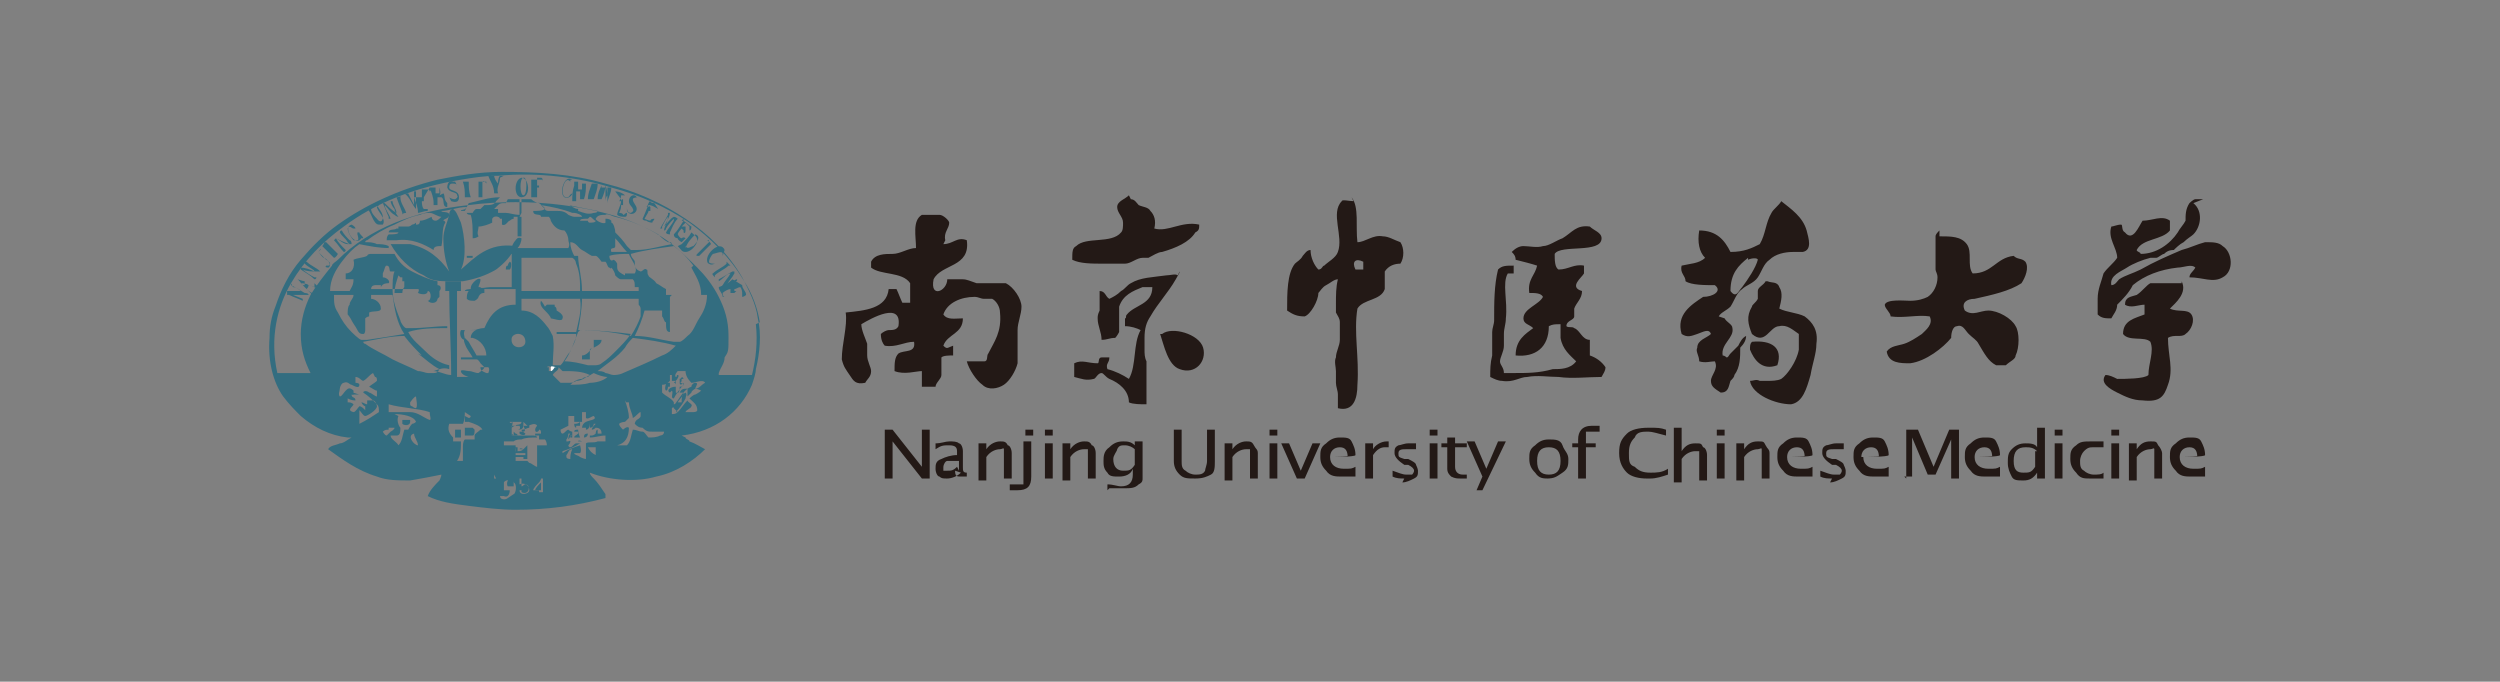 <?xml version="1.0" encoding="UTF-8"?>
<svg xmlns="http://www.w3.org/2000/svg" version="1.1" viewBox="0 0 128 34.9">
  <rect x="0" y="0" width="128" height="34.9" fill="#808080" stroke="none"/>
  <defs>
    <style>
      .cls-1 {
        fill: #fff;
      }

      .cls-1, .cls-2, .cls-3 {
        fill-rule: evenodd;
      }

      .cls-2 {
        fill: #231916;
      }

      .cls-3 {
        fill: #336d80;
      }
    </style>
  </defs>
  <!-- Generator: Adobe Illustrator 28.7.1, SVG Export Plug-In . SVG Version: 1.2.0 Build 142)  -->
  <g>
    <g id="_图层_1" data-name="图层_1">
      <path class="cls-3" d="M38,14.6s0,0,0,0c0,.2.2.3.2.5,0,0-.1.1-.2.1,0,0,0,0,0-.2,0,0,0-.2-.1-.3-.1,0-.2.1-.3.1,0,0,0,.1,0,.1,0,0,.1,0,.1,0,0,0,0,0-.1.1,0,0-.1,0-.2,0,0,0,0,0,0-.1,0,0,0,0,0-.1-.1,0-.3.1-.4.2,0,0,0,.2.1.2,0,0,.2,0,.2,0,0,0-.2,0-.3,0,0-.2-.2-.3-.2-.5,0,0,0,0,0,0,.3-.1.5-.2.7-.4,0,0,0,0,0,0Z"/>
      <path class="cls-3" d="M26.7,24.5c0,.1,0,.3,0,.4.1,0,.1-.1.2-.1.3,0,.2.6-.2.4,0,0,0,0,0-.1,0,0-.1,0-.1,0,0,.3.5.2.5,0,0-.3-.3-.4-.5-.3v-.3c.1,0,.4,0,.4,0-.1,0-.3,0-.4,0h0ZM27.7,24.5c0,.1-.1.2-.2.3,0,0-.2.2-.2.3h.3c0,0,0,.1,0,.1,0,0-.1,0-.1,0,0,0,.1,0,.2,0,0,0,.2,0,.2,0,0,0-.1,0-.1,0,0,0,0,0,0-.1,0,0,.1,0,.1,0,0,0-.1,0-.1,0v-.6h0ZM26.3,25.3c.1,0,.2-.5,0-.6,0-.1-.4-.2-.5,0,0,.1,0,.4,0,.4,0,0,.2,0,.3,0,0,.2-.1.4-.3.3,0,0,0,0,0,0,0,0-.1,0-.2,0,0,.2.3.2.4.1h0ZM25.4,24.5c0,0-.2,0-.2,0,0,0,.1,0,.1,0v.6s-.2,0-.2,0c0,0,.1,0,.2,0s.2,0,.2,0c0,0-.1,0-.2,0,0-.2,0-.4,0-.6,0,0,0-.1,0-.2h0,0ZM29,23.4c0,0,0,.1.2.1,0-.1,0-.3.1-.5-.2,0-.2.2-.3.3h0ZM30.1,22.9c.1.2.2.3.4.4,0,0,0-.3,0-.4-.1,0-.3,0-.5,0ZM21.2,22.2c-.4.1,0,.6.2.6,0-.2-.2-.4-.2-.6h0ZM19.9,22c-.1,0-.2,0-.3.1,0,0,.1.2.2.2,0,0,.1-.1.2-.2,0,0,.2-.1.2-.2-.1,0-.2,0-.3,0ZM26.8,21.6c0,.3,0,.4-.3.4,0,0,.2,0,.1-.2,0,0-.2,0-.2,0,0-.1.3,0,.3-.2,0,0-.1,0-.2,0-.1,0-.3,0-.4,0,0,.1.1,0,.1.1,0,0,0,0,0,.1,0,0,0,0,0,0,0,0,.1,0,.2,0,0,0-.1,0-.2.1,0-.1.1-.3,0-.3,0,.2,0,.5,0,.7.2,0,.3,0,.5,0,0,0,.2,0,.3,0,0,0,.1,0,.2,0,0,0,0,0,.1,0,0,0,.2,0,.2.1-.3,0-.6,0-.8.1-.1,0-.3,0-.4.1-.2,0-.3,0-.5,0,0,0,0,.1,0,.2,0,0,.2,0,.3,0,0,0,.1,0,.2,0,0,0,.2,0,.3,0,0,0,.1,0,.1,0-.1,0-.2,0-.3,0,0,.2,0,.6,0,.8,0,0,.2,0,.3,0,0,0,.2,0,.3,0,0,0,0,0,.1.1.1,0,.3.2.4.2,0-.3,0-.8,0-1.1,0,0-.2,0-.3,0,0,0-.1,0-.1,0,0,0,0,0,.2,0,.3,0,.5,0,.7,0,0,0,0-.2-.1-.3,0,0-.2,0-.3,0,0,0,0-.1,0-.2,0,0-.1,0-.2,0,0,0,0-.1,0-.1.1,0,.2,0,.3,0,0-.1,0-.2-.1-.2,0,.1-.2.2-.2,0,0,0,0-.1.1-.2-.1-.2-.4,0-.5,0h0ZM20.4,21.3c-.1.2,0,.5.1.6,0,0,0,0,0,0,0,.2,0,.4-.2.4-.1,0-.2,0-.3,0,0,.2.3.3.4.5.2-.2.2-.5.3-.8,0,0,.1,0,.2,0,0,0,.1-.2.2-.3,0,0,.1,0,.2-.1-.1-.3-.7-.4-1.1-.4ZM24,21.4s.1,0,.1-.1c0,0-.3-.2-.3-.2,0,.1,0,.4-.1.6-.2,0-.5,0-.7,0-.1.3,0,.5.2.7,0,0,0,.1,0,.2.1,0,.3,0,.4,0,0,.4,0,.7-.2,1,0,0,.2,0,.3,0,0-.3,0-.5,0-.7,0-.1,0-.3.1-.4.2,0,.4,0,.5,0,0,0,0,0,0-.2,0-.1.2-.2.3-.3,0,0,.1,0,.1,0-.1-.2-.4-.3-.7-.4,0,0-.2,0-.2,0,0,0,0-.2,0-.3ZM29.8,21.1c0,.1,0,.3,0,.5-.1,0-.3,0-.4,0,0-.1,0-.2,0-.3-.1,0-.2,0-.3,0,0,.2,0,.3,0,.5,0,0-.2.1-.4.2,0,0,0,.2.1.2.1,0,.2-.2.3-.2,0,0,.1.1.2.1,0,0,0,.1,0,.2,0,0,0,0-.1,0,0,0,0,.1-.1.2,0-.1,0-.2.1-.3,0,0,0,0-.1,0,0,0,0,.2-.1.3,0,0,0,0,0,0,0,0,0,0,0,.1,0,0,.1,0,.2,0,0,0,0,.1-.1.2,0,0,0,.1.1.1.1,0,.2-.2.3-.2,0,0,0,0,.1,0,0,0,.1,0,.1,0-.3.2-.6.3-.9.4,0,0,0,0,0,.1.3-.2.6-.3.9-.4,0,0,.1.3,0,.4,0,0-.2,0-.3,0,0,.1.2.1.3.2,0,0,.2.1.3.1,0-.3,0-.5,0-.8.1-.1.4,0,.6-.1.1,0,.3,0,.4,0,0-.1,0-.2,0-.3-.3,0-.5.1-.8.1,0,0,0,0,0-.1,0,0,0,0,.1,0,0,0,.1,0,.2-.1,0,0,0-.2.1-.2,0,0,0,.1,0,.2,0,0,.1,0,.2,0,0-.2-.1-.3-.3-.3,0,0-.1.1-.2.1,0-.1.1-.2.2-.3,0,0,0,0-.1,0,0,0,0,.2-.2.2,0-.1,0-.2,0-.3,0,0,0,0,0,0,0,.1,0,.4-.2.4,0,0,0,0,0-.1,0,0-.1,0-.2,0,0,0,0-.2.2-.3.2-.1.6-.1.4-.3-.1,0-.3.2-.4.1,0-.1,0-.2,0-.3,0,0-.2,0-.3,0ZM19.9,20.8c0,0,0,.2,0,.3.3,0,.5,0,.7,0,.1,0,.3,0,.4,0,.4,0,.7.3,1,.4.1,0,0-.2,0-.4-.6-.2-1.4-.2-2.1-.4ZM34.5,20.9s0-.1-.1,0c0,0,0,.2,0,.3.1,0,.2,0,.3-.1,0,0,0,0-.1-.1ZM32,20.5c.1.3.2.6.2.9,0,0-.1.1-.2.2,0,0-.2,0-.3.1,0,.1.1.2.2.3,0,0,.2-.2.3-.1,0,.5-.2.8-.6.9.1,0,.3,0,.5,0,.2-.2.2-.5.3-.8.2,0,.3.1.5.1.1,0,.2.2.3.3.2,0,.4,0,.6-.1,0,0,.2,0,.2-.2-.2,0-.4,0-.6,0-.2,0-.3,0-.5-.2-.2,0-.3-.1-.4-.2,0,0,0-.1.1-.2,0,0,.2-.1.2-.2,0,0,0-.1,0-.2-.1,0-.2.2-.4.3,0-.2-.2-.5-.2-.8,0,0-.2,0-.2,0h0ZM21,20.7s0,.1.1.1c0,0,.1.1.2.1.1-.1,0-.5,0-.6-.1,0-.3.3-.3.3h0ZM35,20.1c0,.2-.2.3-.3.5,0,0,.1,0,.2,0,0-.2,0-.4.2-.5.1.1,0,.2,0,.3,0,0,0,0,0,0-.1.2-.3.5-.5.7,0,0,0,0,.1,0,.2-.2.3-.4.5-.6,0,.1.3.2.2.3,0,.1-.3.2-.3.3.1,0,.3,0,.4,0,0,0,.2,0,.2-.1,0-.3-.2-.4-.4-.6,0,0,.2-.2.3-.2,0,0,.2-.1.3-.2,0,0-.2-.1-.3-.1,0,0-.2.1-.2.2,0,0-.2.2-.2.2,0-.2,0-.3,0-.4-.2,0-.3,0-.4.2ZM19.1,19.1c-.2.1-.3.3-.5.4-.1,0-.2-.2-.4-.2,0,0,0,.2,0,.3,0,0,.2,0,.2.1,0,.2-.2.1-.4,0-.1,0-.2-.2-.4-.1-.1,0-.2.2-.2.3,0,.1-.1.3,0,.4.1,0,.2-.2.3-.3.1-.1.2-.2.4,0,0,0,0,.1,0,.2,0,0-.1,0-.1,0,0,.2.2.1.2.3-.1,0-.2,0-.4-.1,0,0,0,.1,0,.2.1,0,.2,0,.3.1,0,.1-.4.3,0,.4.1,0,.2-.2.3-.3.1,0,.2.1.3.2,0,0,0-.1,0-.2,0,0-.1,0-.2-.2.1,0,.2.1.3.1,0,0,0-.1,0-.2.1,0,.1,0,.3,0,.1,0,.2.2.2.3,0,.2-.5.5-.6.5-.1,0-.2-.2-.3-.3,0,.2,0,.3,0,.5,0,0,0,.1,0,.2.4-.2.7-.4,1-.6,0,0,0,0,0,0,0-.2,0-.3-.1-.4-.2-.2-.4-.4-.7-.6,0-.1.2-.1.3,0,.1,0,.3.2.4.2,0,0,0-.2,0-.3-.1,0-.2-.1-.4-.2.1-.1.3-.2.4-.3,0-.1,0-.2-.1-.2h0ZM30.4,19.1c0,0-.2.1-.3.2-.1,0-.2,0-.3.1-.2,0-.4.1-.6.3.3,0,.7,0,1-.1.3,0,.7-.1.9-.3-.2,0-.5-.1-.7-.2ZM34.7,19c0,0-.2.2-.1.3.1,0,0-.1.1-.1.1,0,0,.2-.1.3,0,0-.1,0-.2,0,0,0,0-.2,0-.3,0,0-.1,0-.1,0,0,0,0,.2,0,.3-.1.1-.2.2-.4.2,0,.1,0,.3,0,.4.2.2.5.3.6.5,0,0,0,0,0,.1.1,0,.1-.1.2-.2.2-.3.4-.6.7-.7,0-.1.1-.2.2-.2.2,0,0,.2,0,.3.2,0,.3-.2.5-.3-.1-.2-.5,0-.7,0-.2-.2-.3-.4-.3-.6-.1,0-.2,0-.2,0ZM28.6,18.8c0,.2-.2.2-.3.4,0,0,.1.1.2.2,0,0,.1.1.2.2,0,0,.3,0,.4,0,.1,0,.3,0,.4-.1.3,0,.5-.2.7-.3-.4-.2-.9-.2-1.4-.2ZM25,19.1c0,0,.1-.2,0-.3h-.4c0,.2.1.2.3.3h0ZM28.1,18.8c0,0,0,0,0,.2.1,0,.2,0,.2-.2-.1,0-.2-.1-.3,0ZM32.4,17.3c-.1.1-.3.3-.4.5-.4.5-.9.8-1.4,1.2.1,0,.3,0,.4.1.1,0,.3.1.4.1s.3,0,.5-.1c.7-.3,1.4-.6,2-.9.3-.1.5-.3.7-.5-.7-.2-1.4-.3-2.2-.4h0ZM21.6,18.2c-.3-.3-.6-.6-.9-1-.7,0-1.5.2-2.1.3,0,0,0,.1.1.1.4.3.9.5,1.4.8.4.2.9.4,1.3.6.2,0,.4.1.5.1.1,0,.2,0,.3,0s.2,0,.3-.2c-.4-.2-.7-.5-1.1-.8ZM26.9,17.5c0-.5-.6-.5-.7-.2-.1.6.7.6.7.2ZM29.6,17s0,0,0,0c-.2.5-.4,1.1-.7,1.5,0,0,0,0,0,0,.4,0,.8.1,1.2.2.1,0,.3,0,.4,0,0,0,.2,0,.3-.1.3-.2.5-.4.7-.6.3-.3.6-.6.8-.9-.8-.1-1.7-.2-2.6-.2ZM34.3,15.2h0c0,.5,0,1,0,1.4,0,.2,0,.3,0,.4-.2,0-.2-.2-.2-.5-.1,0-.1-.2-.2-.3,0,0,0,0,0-.1,0,0,0-.1,0-.2-.3,0-.6,0-.9,0-.1.4-.3.9-.5,1.3.7,0,1.3.2,2,.3,0,0,.2,0,.3,0,.1,0,.3-.2.4-.3.3-.2.4-.6.6-.9.2-.3.4-.7.4-1.2h-1.8,0ZM29.8,15.2c0,.6-.1,1.2-.2,1.7.9,0,1.8.1,2.7.3.2-.3.4-.7.5-1,0-.1,0-.3,0-.4,0,0,0-.1-.1-.2,0-.1,0-.2,0-.3,0,0-.2,0-.3,0-.9,0-1.8,0-2.6,0,0,0,0,0,0,0ZM26.7,15.1c0,.2,0,.5,0,.8.6,0,1,.4,1.3.8.1.1.2.3.3.5.1.5,0,1,0,1.5.1,0,.3,0,.4,0,.2-.2.3-.5.5-.7.1-.3.3-.5.3-.9-.3,0-.7,0-1,0,0,0,0-.1,0-.1.3,0,.7,0,1,0,.1-.5.3-1.1.2-1.7-1,0-2,0-3,0h0ZM17.1,15.1s0,0,0,0c0,.4,0,.6.2.9.2.4.4.7.7,1,0,0,.4.4.5.4,0,0,.2,0,.3,0,.7-.1,1.3-.2,1.9-.3-.4-.6-.5-1.3-.6-2-.4,0-.8,0-1.1,0,0,0,0,.2,0,.2.2,0,.5.2.5.5,0,.2-.4.1-.6.2,0,0,0,.1,0,.2,0,0-.1,0-.2.1,0,0,0,.2,0,.3,0,0,0,.2,0,.3,0,0,0,.2-.1.2-.1,0-.2,0-.3-.2-.1-.2-.2-.3-.3-.5,0,0-.1-.2-.2-.3,0-.2,0-.4.1-.5,0-.2.2-.3.2-.5-.3,0-.6,0-.9,0ZM20.4,14.1c-.1.3-.2.6-.2.9,0,0,.2,0,.4,0,0-.2.1-.3.1-.3,0,0,0-.2,0-.3,0,0-.1,0-.1,0v-.2h-.1,0ZM19.6,14.2c.2,0,.4.2.3.3,0,0,0,0,0,0-.1,0-.3,0-.4.2,0,0,0-.1,0-.1-.1,0-.2,0-.3,0,0,0-.2,0-.2.2h1.1c0-.3,0-.7.1-.9-.1,0-.1,0-.2,0-.1,0,0-.3-.2-.3-.1,0-.1.2-.2.4h0ZM29.5,13.6c0-.1,0-.3-.2-.4,0,0,0,0,0,0-.4,0-.8,0-1.3,0-.4,0-.9,0-1.3,0,0,.5,0,1.1,0,1.7h3c0-.5,0-.9-.2-1.4h0ZM30.8,13.4c0,0-.2-.3-.3-.3-.3,0-.6,0-.9,0,0,.5.2,1.1.2,1.8h2.9c0,0,0-.2,0-.2,0,0-.1,0-.2,0,0-.2,0-.3-.1-.4,0,0-.3,0-.4,0,0,0-.1,0-.2,0-.1,0-.2-.1-.3-.2,0-.1-.1-.3-.2-.4,0,0,0,.1-.1,0-.1,0-.1-.2-.2-.3ZM32.2,13c-.3,0-.7,0-1,.1,0,.2.1.3.2.2,0,0,.1,0,.2.2,0,0,0,.1,0,.2,0,.2.2.3.4.4,0,0,0,0,0-.1h.5c.2-.3-.2-.7-.3-1ZM35.5,13.6c-.3-.4-.6-.7-1-1-.7.1-1.5.2-2.2.4,0,.2.2.3.2.4,0,.2,0,.4.3.5.1,0,.2-.2.3-.1.1,0,0,.2.1.3,0,.1.3.2.4.4.2.1.3.2.5.3v.3h1.8c0-.6-.3-1-.5-1.4h0ZM29.5,13.1c.1,0,.3,0,.4,0,.1,0,.3,0,.4,0-.2-.1-.3-.2-.5-.3-.2-.1-.3-.4-.6-.4,0,.3.1.5.2.7ZM31.5,12.6c0,.2-.3,0-.2.3.3,0,.6,0,.8,0-.2-.2-.4-.5-.6-.7,0,.1,0,.3,0,.4h0ZM30.1,11.2s0,0-.1,0c-.1,0-.3,0-.3.1.1,0,.3,0,.4,0,0,0,0,.1.1.1.1,0,.3,0,.3-.1-.1,0-.2-.2-.3-.2ZM34.2,12.4c-.2-.1-.4-.3-.5-.4-.7-.4-1.4-.7-2.2-.9-.1,0-.4-.2-.5-.1-.2,0-.4,0-.5.2,0,.1.4.3.5.2,0,0,0-.1,0-.2.1,0,.2,0,.3.1,0,0,0,.1,0,.1.1,0,.2.3.2.5.2.2.4.4.6.7,0,0,.2.2.2.2,0,0,.2,0,.3,0,.6,0,1.2-.2,1.8-.3,0,0,0-.1-.1-.1ZM29.6,10.8c.3.1.5.2.8.1,0,0,.2,0,.2-.1-.5-.1-1-.2-1.5-.3.1,0,.3.2.5.2ZM23.8,10.8c0,0-.2,0-.2,0,0-.1.2,0,.3-.2-.5,0-.9.2-1.3.2,0,.1.4,0,.4.2,0,.2-.3.2-.3.3,0,0,.1,0,.1.1-.2.3-.1.8-.2,1.2-.2,0-.4,0-.4.2-.5-.3-1.1-.6-1.9-.5-.2,0-.4,0-.5,0,0-.1,0-.2.1-.3.2,0,.5,0,.5-.1-.1,0-.4,0-.5,0,0-.2.3-.1.4-.2h.1s0-.1,0-.1c.2,0,.3,0,.5,0,0,0,.1,0,.2-.1,0,0,.1,0,.2-.1,0,0,0,.1,0,.1.1,0,.2,0,.2-.2.2,0,.4-.1.6-.2,0,0,0,.2.2.2.1,0,.2-.1.3-.2-.2,0-.4-.2-.6-.2-.1,0-.3,0-.5.1-.5.1-.9.3-1.3.5-.5.2-1,.5-1.4.8,0,0-.1,0-.1.1.2,0,.4,0,.6.1.2,0,.4,0,.6.1,0,0,0,.1,0,.1-.5,0-1-.1-1.5-.2-.3.2-.6.5-.9.9-.3.4-.6.9-.6,1.5h1c.1-.2.2-.3.2-.6,0,0-.3,0-.4,0,0,0,0-.2,0-.3.3,0,.5-.3.4-.7.2-.1.5-.1.7-.2,0,0,0-.1.2-.1.2,0,.4,0,.5,0,.2,0,.5,0,.7,0,.2.4.5.7.9.9.4.2.8.4,1.3.5,0,0,0,.2,0,.2.2,0,.2.2.1.3,0,0,0,.2,0,.3,0,0,0,0-.1.1,0,.2-.3.3-.5.1.2,0,.2-.5,0-.5,0,.2-.3.2-.5.1,0,0,.1-.2,0-.2-.3,0-.6,0-.8,0,0,0,0,0-.1,0h-.4c0,.6.2,1.1.4,1.6,0,.1.2.4.3.4,0,0,.2,0,.3,0,.6,0,1.2-.1,1.8-.1,0,0,0,0,0,.1-.7,0-1.4,0-2,.2.2.4.6.7.9,1,.3.3.7.6,1.2.7,0,0,0,.2,0,.2-.3-.1-.5,0-.8.1.3,0,.6.2.9.2,0-1.4-.1-2.9-.1-4.3,0,0-.2,0-.2,0,0-.2,0-.4,0-.5h.8v.5h-.2c0,1.5,0,2.9,0,4.4,0,0,.2,0,.3,0,0,0,.2,0,.3,0,0,0-.4-.1-.4-.3,0-.1.3,0,.4,0,.2,0,.3.1.5.1,0,0,.3-.2.3-.3,0,0-.1-.1-.2-.2,0,0-.1-.2-.2-.2,0,0-.1,0-.2,0-.2,0-.4,0-.6,0,0,0,0,0,0-.1.2,0,.4,0,.6,0-.1-.2-.3-.4-.4-.7,0,0-.1-.2,0-.3,0,0,.1.1.2.2.1.2.3.5.4.7.2,0,.3,0,.5,0,0-.4-.3-.8-.7-.9,0,0,0,0-.1,0,0-.3.3-.5.7-.5.3-.7.7-1.2,1.6-1.2v-.8h-1.6v.2c-.1,0-.2,0-.3.2,0,0,0,.1-.2.2-.2,0-.3,0-.4-.1,0-.1,0-.3.1-.4,0,0,.1,0,0,0,0,0-.2,0-.2,0h0c0-.1.3-.1.3-.1,0-.2.1-.3.2-.4,0,0,.2-.2.3-.1,0,.2-.1.3-.1.4,0,0,0,0,.1,0,0,.1.3,0,.5,0h1.1c0-.5,0-1.1,0-1.7,0,0-.1,0-.2,0,0,0,0,0,0-.1,0,0,.1-.1.2-.2,0-.1.1-.3.2-.4,0,0,.1-.2.3-.1,0,.2-.1.4-.2.5h2.6c.1-.2,0-.3,0-.4,0-.2-.1-.4-.2-.5-.4,0-.6-.3-.7-.5,0,0,0-.1-.1-.2-.2,0-.4,0-.5,0,0,0,0,0-.1,0,0,0,0,0-.1,0h-.7v1c0,0-.1,0-.2,0v-1c0,0-.2,0-.2,0,0,0,0,0,0,.1,0,0-.1,0-.2.1-.1,0-.2.3-.4.2,0,0,0-.2,0-.3,0,0,0,0-.1,0,0-.1-.3-.2-.4,0,0,0,0,0,0,.2-.2.1-.5.2-.7.2,0,.2-.1.3,0,.5,0,0-.1.1-.3.1,0,0,0,0,0-.1,0,0,0,0,0,0,0-.4,0-.8-.1-1.1,0,0-.2,0-.2-.1,0,0,.2,0,.3,0,0,0,.1-.2.2-.2,0,0,.1,0,.2,0,0,0,.1-.1.2-.2,0,0,0,0,.1,0,.2,0,.4,0,.5-.2,0,0,.1-.1.2-.2-.6,0-1.1.2-1.6.3ZM29.3,10.9c-.5-.2-1-.3-1.6-.4,0,0,0,0,0,0,0,0,0,0,0,0,0,0,.1.1.2.2,0,0,0,.1.2.1,0,0,.2,0,.4,0,.2,0,.4,0,.6.2,0,0,.2.1.3.1.1,0,.3,0,.4,0,0-.1-.3-.2-.4-.2ZM26.6,11.1c.1,0,.2,0,.3,0,0,0,0,0-.1,0,0,0-.2,0-.2,0,0,0,.2,0,.4,0s.3,0,.4,0c0,0,.2,0,.3,0,0-.2-.4,0-.4-.3.2,0,.5,0,.6-.1,0-.1-.2-.2-.3-.3-.1,0-.3-.1-.4-.2-.1,0-.4,0-.5,0v.7ZM25.9,10.4s0,0-.1,0c-.1,0-.2,0-.3.1,0,0-.1.1-.2.2,0,0,.1,0,.2,0,0,0,0,0,0,.2.2,0,.3,0,.4,0,.2,0,.4.1.7.1v-.8c-.2,0-.4,0-.6,0ZM38.9,16.5c-.1-.7-.4-1.5-.8-2.1-.7-1.2-1.7-2.2-2.8-3-1.2-.8-2.5-1.4-4-1.8-1.6-.5-3.7-.8-5.8-.6-.7,0-1.3.1-1.9.2-2.4.4-4.4,1.2-6,2.4-1.1.8-2,1.7-2.7,2.9-.7,1.2-1.1,2.8-.7,4.6h1.7c-.3-.6-.5-1.2-.5-2,0-.7.2-1.4.5-2,.3-.5.7-1,1.1-1.5,0-.1.2-.2.3-.3,1.6-1.6,3.9-2.5,6.7-2.8,1.5-.2,3.3-.2,4.8,0,2.3.3,4.2.9,5.6,2,.5.4.9.8,1.3,1.2.4.4.8.9,1.1,1.5.3.6.5,1.2.5,2s0,.8-.2,1.1c0,.3-.2.5-.3.8,0,0,0,0,0,.1h1.7c.2-.8.3-1.7.2-2.6ZM35.1,22.4c0,.1.2.1.2.2.3.1.6.3.8.4-.6.6-1.5,1.2-2.5,1.4-1,.3-2.4.2-3.4-.2,0,.1.1.2.2.3.2.2.4.5.6.8,0,0,0,0,0,.2-1.5.4-3,.6-4.6.6-.8,0-1.6-.1-2.4-.2-.8-.1-1.5-.2-2.1-.5.1-.3.4-.6.6-.8,0,0,.1-.2.1-.3-.5.1-1,.2-1.6.3-.6,0-1.2,0-1.7-.2-1-.3-1.8-.9-2.5-1.4.1-.2.4-.2.6-.3.2,0,.4-.2.6-.3,0,0-.1,0-.2,0-.9-.1-1.7-.5-2.4-1.1-.3-.3-.6-.6-.9-1-.5-.7-.8-1.8-.7-3,0-.6.1-1.1.3-1.6.3-.9.7-1.7,1.3-2.4.6-.7,1.2-1.3,1.9-1.8,1.4-1,3.1-1.8,5.1-2.3,1-.2,2.1-.4,3.3-.4,1.8,0,3.6.1,5.3.6,1.6.4,2.9,1,4.1,1.8,1.2.8,2.2,1.8,2.9,3,.3.6.7,1.3.8,2.1.2.8.1,1.8-.1,2.6,0,.2-.1.5-.2.8-.6,1.4-1.9,2.4-3.6,2.6h0Z"/>
      <path class="cls-3" d="M26.8,10c.2,0,.2-1,0-.9-.2,0-.2.9,0,.9h0ZM26.7,9.1c.4,0,.5,1,0,1-.4,0-.4-.9,0-1ZM27.8,9.1c0,0,0,.2,0,.2,0,0,0-.2-.1-.2,0,0-.2,0-.2,0,0,0,0,.2,0,.4,0,0,.1,0,.1,0,0,0,0-.1,0-.1,0,0,0,.1,0,.2,0,0,0,.2,0,.2,0,0,0-.1,0-.2h-.1c0,.1,0,.2,0,.4,0,0,0,0,0,.1,0,0-.2,0-.3,0,0,0,0,0,0,0,0-.3,0-.5,0-.8,0,0,0,0,0-.1.2,0,.4,0,.6,0h0ZM25.6,9.1c0,0,0,0,0,0,0,.3-.2.5-.1.8,0,0,0,0,0,0,0,0-.1,0-.1,0,0,0-.1,0-.1,0,0,0,0,0,0,0,0-.4-.2-.6-.3-.9,0,0,.2,0,.3,0,0,0,0,0,0,0,0,.1.1.3.2.4,0-.1,0-.3.1-.4,0,0,0,0,0,0,0,0,.1,0,.2,0h0ZM24.9,9.4c0,0-.1-.2-.2-.1,0,.3,0,.5,0,.8,0,0,0,0,0,0,0,0-.2,0-.2,0,0,0,0,0,0,0,0-.3,0-.6,0-.8,0,0,0,0-.1,0,0,0,0,.1,0,.2v-.2c.2,0,.3,0,.5,0,0,0,0,.2,0,.2h0ZM29.2,9.2c0,0,0,.2,0,.3,0,0,0-.1,0-.2-.3-.4-.6.8-.2.8.2,0,.1-.1.3-.2,0,.1-.2.3-.4.2-.3-.2,0-1.2.4-.9,0,0,0,0,0,0h0ZM24,9.3c0,0,0,0,0,0,0,.3,0,.5.1.8,0,0,0,0,0,0,0,0-.2,0-.3,0,0,0,0,0,0,0,0-.3,0-.5-.1-.8,0,0,0,0,0,0,0,0,.2,0,.3,0h0ZM29.4,9.3c0,0,.2,0,.2,0,0,0,0,0,0,0,0,.1,0,.2,0,.4,0,0,.1,0,.2,0,0,0,0-.2,0-.3,0,0,0,0,0,0,0,0,.2,0,.2,0,0,0,0,0,0,0,0,.3,0,.5-.1.8,0,0,0,0,0,0,0,0-.2,0-.2,0,0,0,0,0,0,0,0-.1,0-.3,0-.4,0,0-.2,0-.2,0,0,.1,0,.3,0,.4,0,0,0,0,0,.1,0,0-.2,0-.2,0,0,0,0,0,0,0,0-.3,0-.5.1-.8,0,0,0,0,0-.1ZM23.3,9.3c0,0,.1.2.1.2,0,0,0-.1-.2-.1-.1,0-.2,0-.2.2,0,.2.5.1.5.5,0,.2-.1.3-.4.2,0,0,0,0,0,0,0,0-.1-.2-.1-.2,0,0,.1.1.3.1,0,0,.2-.1.1-.2,0-.2-.4-.1-.5-.4,0-.2.1-.4.3-.3,0,0,0,0,0,0ZM30.3,9.4c0,0,.2,0,.3,0,0,0,0,0,0,0,0,.3-.1.5-.2.8,0,0,0,0,0,0,0,0-.2,0-.3,0,0,0,0,0,0,0,0-.3.1-.5.2-.8,0,0,0,0,0,0,0,0,0,0,0,0ZM22.3,9.6c0,.1,0,.2,0,.3,0,0,.2,0,.2,0,0-.1,0-.3,0-.3,0,0-.1,0-.2,0h0ZM22.7,9.9c.1.1,0,.3.2.5,0,0,0-.1,0,0,0,0,0,.1,0,.2-.3,0-.1-.4-.3-.5,0,0-.1,0-.2,0,0,.1,0,.3,0,.4,0,0,0,0,0,0,0,0-.2,0-.2,0,0,0,0,0,0-.1,0-.3-.1-.5-.2-.8,0,0,0,0,0,0,0,0,.1,0,.2,0,.1,0,.2,0,.3,0,0,0,.1.3,0,.4ZM30.8,9.6c0,0,.1,0,.2,0,0,.3,0,.5,0,.7,0,0,0-.2.1-.3,0,0,0-.2,0-.3,0,0,0,0,0-.1,0,0,.1,0,.2,0,0,0,0,0,0,0,0,.3-.2.6-.2.8,0,0,0-.1,0-.2,0-.2,0-.5-.1-.7,0,.2-.1.5-.2.7,0,0,0,0,0,0,0,0-.1,0-.2,0,0,0,0,0,0,0,0-.3.1-.5.2-.7,0,0,0,0,0-.1h0ZM22,9.6c0,0,.1.2,0,.2,0,0,0-.1-.1-.1,0,0-.2,0-.3,0,0,.1,0,.2,0,.4,0,0,.1,0,.1,0,0,0,0-.1,0-.1,0,0,0,.1,0,.2,0,0,0,.2,0,.2,0,0,0,0,0-.1,0,0-.1,0-.1,0,0,.1,0,.3.1.4,0,0,.2,0,.2,0,0,0,0-.2,0-.2,0,0,0,.2,0,.3-.2,0-.4.1-.5.1,0,0,0,0,0,0,0-.3-.1-.5-.2-.8,0,0,0,0,0,0,0,0,.2,0,.2,0,0,0,.2,0,.3,0ZM31.5,9.8c.2,0,.4.1.5.2,0,0,0,.2,0,.2,0,0,0-.2,0-.2,0,0-.1,0-.2,0,0,0,0,.2-.1.3,0,0,0,0,.1,0,0,0,0-.1.1-.1,0,0,0,.1,0,.2,0,0,0,.1,0,.2,0,0,0,0,0-.1,0,0,0,0-.1,0,0,.1,0,.2-.1.4,0,0,.2,0,.2.1.1,0,.1-.1.2-.1,0,.1,0,.2-.1.2-.1,0-.3,0-.4-.1,0,0-.1,0-.1,0,0,0,0,0,.1,0,0-.2.2-.5.2-.7,0,0,0,0,0-.1h0ZM21.3,9.8s0,0,0,0c0,.3,0,.6,0,.9-.2-.2-.3-.6-.6-.8,0,0,.2,0,.2,0,0,0,0,0,0,0,.1.2.2.4.3.6,0-.2,0-.5,0-.7,0,0,0,0,0,0,0,0,.1,0,.1,0ZM32.7,10.1s0,.2,0,.2c0,0,0-.2,0-.2,0,0-.3,0-.3.1,0,.2.2.3.2.5,0,.2-.3.4-.5.1,0,0,0,0,0,0,0,0,0,0,0-.1,0,0,0-.1,0-.1,0,.1,0,.3.2.3,0,0,.2-.1.1-.2,0-.1-.2-.2-.2-.4,0-.3.3-.4.4-.2,0,0,0,0,0,0h0ZM20.5,10.1s0,0,0,0c0,0,0,0,0,0,0,.3.2.5.3.8,0,0,0,0,0,0,0,0-.2,0-.2.1,0,0,0,0,0-.1-.1-.3-.2-.5-.3-.8,0,0,0,0,0,0,0,0,.2,0,.2-.1ZM33.5,10.4c0,0,0,.2,0,.2,0,0,0-.1,0-.2,0,0-.2,0-.2-.1-.1,0-.1.2-.2.3,0,0,0,0,.1,0,0,0,0-.1.1,0,0,0,0,.1,0,.2,0,0,0,.2,0,.1,0,0,0,0,0-.1,0,0,0,0-.1,0,0,.1-.1.2-.2.4,0,0,.2.1.3.1,0,0,0-.1.2-.1,0,.1-.1.1-.1.2,0,0-.2,0-.3-.1,0,0-.2,0-.2-.1,0,0,0,0,0,0,.1-.2.2-.5.3-.7,0,0,0,0,0,0,.2,0,.3.1.5.2h0ZM20,10.3s0,0,0,0c0,.1.1.3.2.4,0,.1.1.3.2.4,0,0-.1,0-.2-.1-.2-.1-.3-.3-.5-.5,0,.2.2.4.3.7,0,0,0,0,0,0,0,0,0,0-.1,0,0,0,0,0,0-.1-.1-.2-.2-.5-.3-.7,0,0,0,0,0,0,0,0,0,0,.1,0,.2.2.4.4.6.5,0-.2-.2-.4-.2-.6,0,0,0,0,0,0,0,0,.1,0,.1,0ZM19.3,10.6s0,0,0,0c0,.2.5.6.3.9,0,0-.1,0-.2,0-.3,0-.4-.7-.6-.8,0,0,.1,0,.2-.1,0,0,0,0,0,.1,0,.2.2.4.3.5,0,0,.2.3.3,0,0,0,0,0,0-.1,0-.2-.2-.4-.3-.6,0,0,0,0-.1,0,0,0,.1,0,.2,0ZM34.5,11.2c-.1.1-.3.3-.4.5,0,0,0,.1-.1.1,0-.2.2-.4.2-.7-.1.1-.2.3-.3.5,0,0,0,0,0,.1,0,0,0,0-.1,0,0,0,0,0,0,0,.1-.2.3-.5.4-.7,0,0,0,0,0-.1,0,0,0,0,.1,0,0,.2-.2.5-.3.7.2-.2.3-.4.5-.5,0,0,.1,0,.2.1,0,0,0,0,0,0-.2.2-.3.5-.4.7,0,0,0,0,0,.1,0,0-.2,0-.2-.1,0,0,0,0,0,0,.1-.2.3-.4.4-.6h0ZM23.3,10.8c.1.1.2.4.3.6.2.7.3,1.8,0,2.4.7-.6,1.4-1.4,2.8-1.2-.2.5-.6.9-1,1.2-.5.3-1.1.5-1.7.6-.2,0-.4,0-.6,0-.6,0-1,0-1.4-.3-.7-.3-1.3-.9-1.7-1.6.3,0,.7,0,1,0,.9.2,1.5.7,2,1.4-.2-.5-.3-1.1-.3-1.7,0-.4.2-.8.3-1.2,0-.2.1-.3.2-.3ZM34.9,11.3c.2,0,.3.2.5.3,0,0,0,.2-.1.2,0,0,0-.1,0-.2,0,0-.1-.1-.2-.2,0,0-.1.1-.2.2,0,0,0,0,0,0,0,0,0,0,.1,0,0,0,0,0,.1,0,0,0,0,.1,0,.2,0,0,0,.2-.1.1,0,0,0,0,0-.1,0,0,0,0-.1-.1,0,0-.2.2-.2.3,0,0,.1.2.2.2,0,0,.1-.1.2,0,0,0-.1.1-.2.2,0,0-.2-.1-.2-.2,0,0-.2,0-.2-.2,0,0,0,0,0,0,.2-.2.3-.4.5-.7,0,0,0,0,0-.1ZM18.1,11.7c-.1,0-.2-.2-.3,0,0,.2.2.5.3.6,0,0,.1,0,.2,0,.1,0,0-.3,0-.3,0,0,0,0,0,0,0,0,0,0,0-.1,0,0,0,0,.1,0,0,0,0,0,0,0,0,.1.2.2.2.3,0,0,0,0-.1,0h0c-.3.5-1-.6-.5-.7,0,0,0,0,0,0,0,0,.2.1.2.2h0ZM35.1,12.6c.1.2.3,0,.4,0,.2-.2.4-.5.1-.6-.2.2-.4.4-.5.7h0ZM34.9,12.5s0,0,0,0c.2-.2.4-.4.5-.6,0,0,0,0,0,0,0,0,0,0,0,0,.1.1.3.2.3.4,0,.2-.3.6-.6.6-.2,0-.2-.1-.4-.3ZM17.8,12.4c-.1-.2-.3-.3-.4-.5,0,0,0,0,0,0,0,0,0-.1.1-.1,0,0,0,0,0,0,.1.2.3.4.4.5,0,0,.1,0,.1.2,0,0-.1,0-.2,0-.2,0-.4-.2-.6-.3.1.2.3.4.5.6,0,0,0,0,0,0,0,0,0,.1-.1.1,0,0,0,0,0,0-.2-.2-.3-.4-.5-.6,0,0,0,0,0,0,0,0,0,0,.1-.1.2.1.4.2.7.3ZM36.2,12.3c0,0,.2.1.2.2,0,0,0,0,0,0-.2.2-.4.4-.6.6,0,0,0,0,0,0,0,0,0,0-.1,0,0,0-.1,0,0-.1,0,0,0,0,0,0,.2-.2.4-.4.6-.6,0,0,0,0,0-.1h0ZM16.7,12.4s0,0,0,0c.2.2.4.4.6.6,0,0,0,0,0,0,0,0-.1.2-.2.2,0,0,0,0,0,0-.2-.2-.4-.4-.6-.6,0,0,0,0,0,0,0,0,.1-.1.1-.2,0,0,0,0,0,0ZM16.3,12.9c0,0,.3.3.4.4,0,0,.2.1.2.2,0,0,0,.2-.1.2,0,0-.2,0-.1-.1,0,0,.1,0,.1,0,.2,0,0-.3-.2-.4-.1,0-.2-.2-.3-.3,0,0,0,0,0,0,0,0,.2-.3.1-.1ZM37,13.1s0,0,0,.1c0,0,0,0,0,0,0,0,0-.1,0-.2,0-.2-.4,0-.5,0-.1.1-.2.3-.2.4,0,.1.2.1.3.1,0,0-.2.1-.3,0,0,0-.1,0-.1-.2,0-.4.7-1,.9-.5,0,0,0,0,0,0Z"/>
      <path class="cls-3" d="M22.3,13h.4s0,0,0,0h-.4s0,0,0,0ZM23.9,13.1h.3s0,0,0,.1c0,0-.2,0-.3,0,0,0,0,0,0-.1ZM15.7,13.4s0,0,0,0c.2.2.5.3.7.5,0,0-.1,0-.2,0-.2,0-.5,0-.7-.1.1.1.4.3.6.4,0,0,0,0,.1,0,0,0,0,.1-.1.1,0,0,0,0,0,0-.2-.2-.4-.3-.7-.5,0,0,0,0,0,0,0,0,0-.1,0-.1.2,0,.5.1.7.2,0-.1-.3-.2-.5-.4,0,0,0,0,0,0,0,0,0,0,0-.1h0ZM37.2,13.4c0,0,.1.1.2.2,0,0,0,0-.1,0-.2.2-.5.3-.7.5,0,0,0,0,0,.1,0,0-.2-.2-.1-.2,0,0,0,0,0,0,.2-.2.5-.3.7-.5,0,0,0,0,0,0h0ZM25.9,13.8c0-.1,0-.2.1-.2,0,0,0-.1.1-.2.1,0,.1.3,0,.4,0,0-.2,0-.3,0h0ZM37.6,13.9s0,0,0,.1c-.1.2-.3.4-.4.6.2,0,.3-.2.5-.3,0,0,0,0,0,0,0,0,.1,0,0,.1,0,0,0,0,0,0-.2.1-.4.2-.6.4,0,0-.1.1-.2,0,0,0,0-.1.1-.2.1-.2.3-.4.4-.6-.2,0-.4.3-.6.4,0,0,0,0,0,0,0,0,0-.1,0-.1,0,0,0,0,0,0,.2-.1.5-.3.7-.4,0,0,0,0,0,0ZM15.6,14.6c0,0,0,0,0-.2-.1,0-.3-.1-.4-.1.1,0,.2.2.3.3ZM16.1,14.5c0,0,0,.2,0,.2,0,0-.2-.1-.3-.1,0,0,0,.1-.1.2,0,0,.2.2.3.2,0,0,0,.1,0,.1,0,0,0,0,0,0-.2-.2-.4-.4-.6-.6,0,0,0,0,0,0,0,0,.3,0,.4.1.2,0,.3.2.5.1h0ZM15,14.7s0,0,0,0c.2,0,.4.2.6.3,0,0,.2,0,.2.1,0,0-.1,0-.2,0-.2,0-.5,0-.7,0,0,0,0,0,.1,0l.5.2c0,0,0,0,0,0,0,0,0,.1,0,.1,0,0,0,0,0,0-.2-.1-.5-.2-.7-.3,0,0,0,0-.1,0,0,0,0-.1,0-.2.2,0,.5,0,.7,0-.1-.1-.3-.2-.5-.3,0,0,0,0,0,0,0,0,0-.1,0-.1ZM28,15.6h.4s0,0,0,.1c0,0,.1,0,.1.2,0,0,.4.2.3.4,0,.2-.5,0-.6,0,0,0,0,0,0,0,0-.1-.2-.3-.3-.4-.1-.1-.3-.3-.2-.5,0,0,.1.1.2.3ZM24.9,16.8h0c-.4.1-.7.1-1.1.1-.1.2,0,.3,0,.5-.2,0-.3-.3-.2-.5,0,0,0,0,.1,0,0,0,0,0,.1,0,.4,0,.7,0,1,0h0ZM30.4,17.4c.1,0,.3,0,.4,0,0,.2-.2.3-.4.4,0-.2,0-.3,0-.5h0ZM30.2,17.9c0,.2,0,.4,0,.5-.1,0-.3,0-.4,0,0,0,0-.1,0-.2.2,0,.4-.2.5-.4Z"/>
      <path class="cls-1" d="M28.4,18.8c0,0-.1.2-.2.2,0-.1,0-.1,0-.2,0-.1.2,0,.3,0Z"/>
      <path class="cls-3" d="M34.9,19.4c0,.1,0,.2-.1.2,0,.2.2,0,.2,0,0,0,0,0,0,.1-.2.2-.4.5-.5.7-.2,0,0-.3-.1-.4,0,0,0,0-.1.1-.2-.1,0-.3.3-.3,0,.1,0,.2,0,.3.2.1.2-.2.2-.3.3,0,.2-.2,0-.2,0,0,0-.1,0-.2.1,0,.1-.2.2,0Z"/>
      <path class="cls-3" d="M34.5,19.6c0,0,.1,0,.1.1,0,0,0,0,0,0,0,0,0-.1,0-.2ZM34.3,19.6c0,0,0,.2,0,.2,0,0,0,0-.1,0,0,0,0,.2-.1.2-.1-.1,0-.3,0-.4,0,0,.1,0,.2,0ZM18.4,20.2c-.1,0-.3,0-.4,0,0,0,0,0,0,0,0-.2.3,0,.4,0ZM21,21.6c0,.2-.3.2-.4.1,0,0,0-.1,0-.2.1,0,.3,0,.4,0ZM27.1,21.6c0,0,0,.2,0,.3-.1,0-.2.1-.4.1,0,.1.1.1.2.2,0,.1-.2.1-.3,0,0,0,0,0,0-.1,0,0,0,0-.1,0,0,0,0,0,.1,0,0,0,.1,0,.2,0,.1,0,.1-.1,0-.3,0,0,0,0,.2,0h0ZM29.6,21.8s-.1,0-.1,0c0,0,0,.1,0,.1,0,0-.1,0-.1-.2.1,0,.2,0,.3-.1,0,0,0,.1,0,.2h0ZM24.3,22c0,.1,0,.3-.1.3-.1,0-.2,0-.4,0,0-.1,0-.3,0-.4.1,0,.3,0,.4,0h0ZM23.6,22c0,.1,0,.3,0,.4-.1,0-.2,0-.3,0,0,0,0-.3,0-.4.1,0,.3,0,.4,0Z"/>
      <path class="cls-3" d="M27,22s0,0,0,.1c0,0,0,0-.1,0,0,0,0,0,.1,0ZM29.7,22.4c0,0-.2,0-.3,0,0-.1.1-.1.2-.2,0,0,0,0,0-.1,0,0-.1,0-.2,0,0-.1.1-.1.2-.1,0,0,0,.2.1.4ZM26.4,22.2c0,0,.1,0,.1.1,0,0-.2,0-.2,0,0,0,0-.1,0-.2h0ZM26.2,22.2c0,0,0,.2-.1.2,0,0,0,0,0-.1,0,0,.1,0,.2,0ZM30.1,22.2c0,0,0,.2-.2.2,0-.1,0-.2.2-.2h0ZM29.3,22.3s0,0,0,.1c0,0,0,0-.1,0,0,0,0,0,0-.1ZM29.2,22.6c0,0,0,.1-.1.1,0,0,0-.2.1-.1ZM29.8,22.6c0,0-.2,0-.2,0,0-.1.2,0,.2,0ZM26.6,22.7h0s0,0,0,0h0s0,0,0,0h0ZM26.3,23.2s0,0,0,.1c.2,0,.4,0,.6,0,0,0,0,0,0-.1-.2,0-.4,0-.6,0h0ZM27,22.8c0,.2,0,.5,0,.7,0,0-.1,0-.2,0,0,0,0,0,0-.1-.2,0-.5,0-.8,0v-.2c.1,0,.3,0,.4-.1,0,0,0-.2,0-.2h.1c0,.1,0,.2,0,.2.1,0,.2,0,.3-.1,0,0-.2,0-.2,0,0,0,0-.1.2,0ZM26.4,22.9c0,.1-.1.1-.2.2,0-.1,0-.2.2-.2ZM26.3,24.6c0,0,0,.2,0,.3,0,0-.2,0-.3,0-.1-.1,0-.5.2-.4ZM27.7,24.7c0,.1,0,.3,0,.4h-.3c0-.1.2-.3.3-.4Z"/>
      <path class="cls-2" d="M45.3,24.5v-2.5h.4l1.5,1.9v-1.9h.4v2.5h-.4l-1.5-1.9v1.9h-.4ZM49.2,24.2c-.2.2-.5.3-.7.3-.2,0-.3,0-.4-.1-.1,0-.2-.2-.2-.4,0-.2,0-.4.3-.5.2-.1.5-.2.8-.2h0v-.2c0-.2-.1-.3-.4-.3s-.4,0-.7.2v-.3c.3,0,.5-.1.7-.1s.4,0,.5.1c.1,0,.2.2.2.4v.8c0,.2,0,.3.2.3,0,0,0,0,0,0v.2c0,0-.2,0-.3,0-.2,0-.3,0-.3-.3ZM49.1,24.1v-.5h-.1c-.2,0-.4,0-.5,0-.1,0-.2.2-.2.3s0,.1,0,.2c0,0,.2,0,.2,0,.2,0,.3,0,.5-.2h0ZM50.1,24.5v-1.8h.4v.3c.2-.3.5-.4.7-.4s.3,0,.4.2c.1,0,.2.2.2.4v1.3h-.4v-1.2c0-.1,0-.2,0-.3s-.1,0-.2,0c-.2,0-.5.1-.7.4v1.2h-.4ZM51.7,25.1v-.3c.2,0,.3,0,.4,0,.1,0,.2,0,.3,0,0,0,0-.2,0-.4v-1.8h.4v1.8c0,.5-.2.7-.7.7s-.3,0-.4,0ZM52.5,22.3v-.3h.4v.3h-.4ZM53.5,24.5v-1.8h.4v1.8h-.4ZM53.5,22.3v-.3h.4v.3h-.4ZM54.4,24.5v-1.8h.4v.3c.2-.3.5-.4.7-.4s.3,0,.4.2c.1,0,.2.2.2.4v1.3h-.4v-1.2c0-.1,0-.2,0-.3,0,0-.1,0-.2,0-.2,0-.5.1-.7.4v1.2h-.4ZM56.7,25.1v-.3c.3,0,.5.1.7.1.4,0,.6-.2.6-.6v-.3c-.1.3-.4.4-.7.4s-.5,0-.6-.2c-.2-.2-.2-.4-.2-.6s0-.5.3-.7c.2-.2.4-.3.7-.3.2,0,.4,0,.6.2v-.2h.4v1.3c0,.3,0,.5,0,.6,0,.1,0,.2-.2.3-.2.2-.4.2-.8.2s-.5,0-.7,0ZM58.1,23.8v-.8c-.1-.1-.3-.2-.5-.2-.2,0-.3,0-.4.2,0,.1-.2.3-.2.5,0,.4.2.6.5.6s.4,0,.6-.3h0ZM60.1,22h.4v1.6c0,.2,0,.4.2.5.1.1.3.2.5.2s.4,0,.5-.2c0-.1.1-.3.1-.5v-1.6h.4v1.6c0,.3,0,.6-.2.7s-.4.2-.8.2-.6,0-.8-.2c-.2-.2-.3-.4-.3-.7v-1.6h0ZM62.7,24.5v-1.8h.4v.3c.2-.3.5-.4.7-.4s.3,0,.4.2.2.2.2.4v1.3h-.4v-1.2c0-.1,0-.2,0-.3,0,0-.1,0-.2,0-.2,0-.5.1-.7.4v1.2h-.4ZM65,24.5v-1.8h.4v1.8h-.4ZM65,22.3v-.3h.4v.3h-.4ZM66.4,24.5l-.8-1.8h.4l.6,1.4.6-1.4h.4l-.8,1.8h-.4ZM69.4,24.4c-.3,0-.5,0-.7,0-.3,0-.6,0-.8-.3-.2-.2-.3-.4-.3-.7,0-.3,0-.5.3-.7.2-.2.4-.3.7-.3.3,0,.5,0,.6.2.1.2.2.4.2.7h0c0,.1-1.3.1-1.3.1,0,.4.3.6.7.6s.4,0,.6-.1v.3ZM68.1,23.4h.9c0-.3-.1-.5-.4-.5s-.5.2-.5.5h0ZM69.9,24.5v-1.8h.4v.3c.1-.2.4-.4.7-.4,0,0,0,0,.1,0v.3c0,0-.1,0-.2,0-.2,0-.4.1-.6.4v1.2h-.4ZM71.9,24.5c-.2,0-.4,0-.6-.1v-.3c.3.1.5.2.7.2s.2,0,.3,0c0,0,.1-.1.1-.2,0-.1-.1-.2-.3-.3h-.2c-.3-.2-.5-.4-.5-.6s0-.3.2-.4c.1,0,.3-.1.5-.1s.3,0,.4,0h0v.3c-.2,0-.3,0-.5,0-.2,0-.4,0-.4.2s0,.2.3.3h.2c.2.1.4.2.4.3,0,0,.1.2.1.3,0,.2,0,.3-.2.4-.2.1-.4.2-.6.2ZM73.2,24.5v-1.8h.4v1.8h-.4ZM73.2,22.3v-.3h.4v.3h-.4ZM74.8,24.5c-.2,0-.3,0-.5-.1-.1-.1-.2-.2-.2-.4v-1.1h-.3v-.2h.3v-.3h.4s0,.3,0,.3h.6v.2h-.6v1c0,.2.1.4.4.4,0,0,.1,0,.2,0v.2c-.1,0-.2,0-.3,0ZM75.6,25.1l.3-.7-.8-1.8h.4l.6,1.4.6-1.4h.4l-1.2,2.5h-.4,0ZM79.3,24.5c-.3,0-.5,0-.7-.3-.2-.2-.3-.4-.3-.7s0-.5.3-.7c.2-.2.4-.3.7-.3s.6,0,.7.3.3.4.3.7,0,.5-.3.7-.4.3-.8.3ZM79.3,24.3c.4,0,.6-.2.6-.7s-.2-.7-.6-.7-.6.2-.6.7.2.7.6.7h0ZM81.2,22.9v1.6h-.4v-1.6h-.3v-.2h.3v-.2c0-.4.2-.7.7-.7s.3,0,.4,0v.3c-.1,0-.3,0-.4,0-.1,0-.2,0-.3,0,0,0,0,.1,0,.3v.3h.5v.2h-.5ZM84.3,24.5c-.4,0-.8-.1-1-.3-.2-.2-.4-.5-.4-1s.1-.7.4-1c.2-.2.6-.3,1.1-.3s.6,0,.9.1v.3c-.4-.1-.7-.2-.9-.2-.3,0-.6,0-.7.3-.2.2-.3.4-.3.8s0,.6.3.7c.2.2.4.3.8.3.3,0,.6,0,.9-.2v.3c-.3.1-.6.2-.9.2h0ZM85.7,24.5v-2.6h.4v1.2c.2-.3.4-.4.7-.4s.3,0,.4.2c.1,0,.2.2.2.4v1.3h-.4v-1.2c0-.1,0-.2,0-.3,0,0-.1,0-.2,0-.2,0-.5.1-.7.4v1.2h-.4ZM87.9,24.5v-1.8h.4v1.8h-.4ZM87.9,22.3v-.3h.4v.3h-.4ZM88.9,24.5v-1.8h.4v.3c.2-.3.4-.4.7-.4s.3,0,.4.2.2.2.2.4v1.3h-.4v-1.2c0-.1,0-.2,0-.3s-.1,0-.2,0c-.2,0-.5.1-.7.4v1.2h-.4ZM92.8,24.4c-.2,0-.4,0-.7,0-.3,0-.6,0-.8-.3-.2-.2-.3-.4-.3-.7,0-.3,0-.5.3-.7.2-.2.4-.3.7-.3.3,0,.5,0,.6.2.1.2.2.4.2.7h0c0,.1-1.3.1-1.3.1,0,.4.3.6.7.6s.4,0,.6-.1v.3ZM91.5,23.4h.9c0-.3-.1-.5-.4-.5s-.5.2-.5.5h0ZM93.8,24.5c-.2,0-.4,0-.6-.1v-.3c.3.1.5.2.7.2s.2,0,.3,0c0,0,.1-.1.1-.2,0-.1-.1-.2-.3-.3h-.2c-.3-.2-.5-.4-.5-.6s0-.3.2-.4c.1,0,.3-.1.5-.1s.3,0,.4,0h0v.3c-.2,0-.3,0-.5,0-.2,0-.4,0-.4.2s0,.2.3.3h.2c.2.1.4.2.4.3,0,0,.1.2.1.3,0,.2,0,.3-.2.4-.2.1-.4.2-.6.2ZM96.7,24.4c-.3,0-.5,0-.7,0-.3,0-.6,0-.8-.3-.2-.2-.3-.4-.3-.7,0-.3,0-.5.3-.7.2-.2.4-.3.7-.3.3,0,.5,0,.6.2.1.2.2.4.2.7h0c0,.1-1.3.1-1.3.1,0,.4.3.6.7.6s.4,0,.6-.1v.3ZM95.3,23.4h.9c0-.3-.1-.5-.4-.5s-.5.2-.5.5ZM97.6,24.5v-2.5h.6l.8,1.9.8-1.9h.5v2.5h-.4v-2l-.8,1.8h-.4l-.8-1.9v2h-.4ZM102.4,24.4c-.3,0-.5,0-.7,0-.3,0-.6,0-.8-.3-.2-.2-.3-.4-.3-.7,0-.3,0-.5.3-.7.2-.2.4-.3.7-.3.3,0,.5,0,.6.2.1.2.2.4.2.7h0c0,.1-1.3.1-1.3.1,0,.4.3.6.7.6s.4,0,.6-.1v.3ZM101.1,23.4h.9c0-.3-.1-.5-.4-.5s-.5.2-.5.5ZM104.3,24.5v-.3c-.2.3-.4.4-.7.4s-.5,0-.6-.2c-.1-.2-.2-.4-.2-.7s0-.5.2-.7c.2-.2.4-.3.7-.3.2,0,.5,0,.6.2v-1h.4v2.6h-.4ZM104.3,23.1c-.2-.2-.4-.2-.6-.2-.4,0-.6.2-.6.7s.2.6.5.6.4,0,.6-.3c0,0,0-.8,0-.8ZM105.2,24.5v-1.8h.4v1.8h-.4ZM105.2,22.3v-.3h.4v.3h-.4ZM107,24.5c-.3,0-.5,0-.7-.3-.2-.2-.3-.4-.3-.7,0-.3,0-.5.3-.7.2-.2.4-.2.8-.2s.3,0,.6,0v.3c-.2,0-.4,0-.5,0-.2,0-.3,0-.5.2-.1.1-.2.3-.2.5,0,.2,0,.4.2.5.1.1.3.2.5.2s.4,0,.5-.1v.3c-.2,0-.4,0-.6,0ZM108.1,24.5v-1.8h.4v1.8h-.4ZM108.1,22.3v-.3h.4v.3h-.4ZM109,24.5v-1.8h.4v.3c.2-.3.4-.4.7-.4s.3,0,.4.2c.1.1.2.3.2.4v1.3h-.4v-1.2c0-.1,0-.2,0-.3s-.1,0-.2,0c-.2,0-.5.1-.7.4v1.2h-.4ZM112.9,24.4c-.3,0-.5,0-.7,0-.3,0-.6,0-.8-.3-.2-.2-.3-.4-.3-.7,0-.3,0-.5.3-.7.2-.2.4-.3.7-.3.3,0,.5,0,.6.2.1.2.2.4.2.7h0c0,.1-1.3.1-1.3.1,0,.4.3.6.7.6s.4,0,.6-.1v.3ZM111.6,23.4h.9c0-.3-.1-.5-.4-.5s-.5.2-.5.5ZM69.4,13.8c.2,0,.3,0,.4,0,0-.1,0-.3,0-.4-.4-.2-.6,0-.4.4ZM69.2,10.1c.4.5.2,1.5.3,2.3.4,0,.8-.4,1.3-.3.3,0,.6.2.9.3.2.3.2.8,0,1.1-.3,0-.6.1-.8.4,0,.4,0,.6,0,.9-.2.6-1.1.5-1.4,1-.2,1.2.1,2.5,0,3.9,0,.7-.2,1.4-1,1.2,0-.2,0-.4,0-.7,0-.2-.1-.4-.1-.6,0-.2,0-.4,0-.6,0-.2-.1-.5,0-.7,0-.3.2-.6.2-.9,0-.1,0-.3,0-.4,0-.2,0-.3,0-.5,0-.2-.1-.3-.2-.5,0,0,0-.3,0-.4,0-.5,0-.9.1-1.3-.2,0-.4.2-.6.3-.2.1-.3.3-.4.4,0,.4-.4,1.1-.7,1.2-.4,0-.6-.1-.9-.3,0-.9,0-1.9.4-2.4.1-.1.3-.2.4-.4.1-.1.2-.3.4-.3,0,.4.2.8.4,1,.2,0,.2-.2.3-.2.2-.2.6-.4.7-.7.3-.8-.4-2,.2-2.6,0-.1.4,0,.6,0h0ZM57.9,10.2c.2,0,.3.2.4.3.2.1.5.1.6.3.2.2.3.5.2.9.7.2,1.4-.4,2.3-.2,0,.2,0,.3-.2.4-.3.5-1,.8-1.7,1-.2,0-.5.2-.7.3,0,0-.2,0-.3,0-.3,0-.6.3-.9.3-.2,0-.5,0-.7,0-.1,0-.3,0-.4,0-.6,0-1.2,0-1.6-.2,0-.4,0-.6.2-.7.5-.5,1.8-.1,2.3-.7.1-.1.1-.3.1-.5,0-.3-.3-.5-.3-.8,0-.3.4-.4.6-.6ZM89.5,13.2c-.5.4-.9.8-.9,1.7.3.4.4,0,.6-.2.3-.4.7-1,.8-1.4,0-.1-.3-.1-.5,0ZM88.3,16.3c.1.2.4.3.4.5.1.5-.6.8-.5,1.4,0,0,.1,0,.2.1.1,0,.1-.1.2-.2.1-.1.3-.3.4-.4.1-.2.2-.4.4-.5,0,.2-.1.4-.3.6,0,.5,0,1-.3,1.4,0,.1-.1.2-.2.3-.1.3-.1.6-.5.6-.3-.2-.5-.3-.5-.6,0-.3.4-.6.2-1-.2,0-.5.1-.8,0,0-.3-.2-.5-.1-.7,0-.4.5-.5.7-.7-.1-.3-.4-.1-.7,0-.3.1-.5.2-.8,0-.3-1,.5-1.5,1.1-1.9.5,0,1-.3.6-.6-.5,0-1.2,0-1.5-.2,0-.3-.3-.4-.2-.8.4-.1.9-.1,1.2-.4-.3-.3-.4-.8-.3-1.4.9,0,1.3.5,1.6,1.1.7,0,1.1-.2,1.5-.4.3-.5.3-1.1.6-1.6.1-.2.4-.4.5-.6h0c.5.4,1.1.8,1.3,1.5.1.4.3,1-.2,1.1-.1,0-.3,0-.5,0-.4,0-.9.1-1.2.4-.3.2-.4.6-.6.9-.2.3-.6.4-.8.6-.3.2-.4.6-.6.9-.2.2-.5.3-.6.5ZM112.3,10.4c.5.4.4,1.2,0,1.6-.1.1-.3.2-.5.4-.2.1-.4.3-.5.4-.1,0-.3,0-.5.2-.1,0-.3.2-.4.2,0,0-.2,0-.3,0-.4.1-.9.3-1.2.5-.3.2-.9.4-.8.9.2,0,.3-.2.4-.3.3-.2.7-.3,1.1-.5.7-.4,1.4-.7,2.1-1,.4-.1.8-.3,1.2-.4.4,0,.7,0,.9.2.5.3.6,1.3,0,1.6-.5.3-1,0-1.7,0,0-.2.2-.3.3-.5-.2-.2-.6,0-.9,0-.9.1-1.7.4-2.3.9-.2.4-.5.7-.8,1,0,.3-.2.5-.3.7-.3,0-.5,0-.7-.2,0-.3,0-.5,0-.8,0-.5.2-.9.3-1.3.2-.3.5-.5.7-.8,0-.5-.5-1-.3-1.6.1,0,.3-.1.5-.1.1,0,0,.3.2.4.4.5.7-.3.9-.6.5,0,1-.3,1.4,0,0,.1,0,.4,0,.5-.4.5-1.4.4-1.7,1,0,.1.2.1.2.2.8,0,1.5-.5,1.9-1.1.1-.2.3-.4.4-.6,0-.3,0-.6.2-.9,0,0,.2-.2.3-.2h.4,0ZM48.3,12.5c.5,0,.7-.4,1.2-.2.2,1.4-1.3,1.2-1.7,2-.2,1,.7.6.7,0,.3,0,.5,0,.8,0,.2,0,.4.1.7.2.5,0,1.2,0,1.5,0,.4.2.8.8.8,1.2,0,.4-.2.8-.2,1.2,0,.1,0,.2,0,.4,0,0,0,.2,0,.3,0,.4,0,.7,0,1-.1.4-.4.9-.7,1.1-.3.2-.8.3-1.1,0-.3-.2-.7-.8-.8-1.2.3,0,.6,0,.9,0,.2,0,.1-.3.2-.4.3-.6.7-1.1.6-2.1,0-.3-.2-.6-.4-.7,0,0-.2,0-.4,0-.2,0-.3-.1-.5-.1-.7,0-1.4.3-1.6.9.2.3.6.2,1,.2,0,.8-.8.8-1,1.4.2.2.2.1.5,0,0,.2,0,.4,0,.5-.2,0-.5,0-.6.1,0,.3,0,.6,0,.9,0,.2-.3.4-.3.6-.3,0-.5,0-.7,0,0-.3,0-.6,0-.8-.3,0-.9.2-1.4,0,0-.4,0-.7.2-.9.3-.2.9,0,.8-.6-.5,0-.9.3-1.5.2-.1-.1-.2-.3-.2-.6.1-.1.3-.2.4-.2.2,0,.4,0,.5-.2.2-1.3-1.4-.4-1.9-.1,0,.3.2.7.3,1,0,.2,0,.4,0,.6,0,.3.2.6.2.8,0,.3-.2.4-.3.6-.5.1-.6-.1-.8-.4-.2-.3-.3-.4-.4-.8,0-.8.3-1.7.2-2.4,1-.1,2.1-.2,2.2-1.2h.4c.1.2.2.5.3.7.1,0,.2,0,.4,0v-1c-.4-.6-1.5-.4-2-.8,0-.1,0-.2,0-.3.2-.4.7-.4,1.1-.4.4,0,.8-.3,1.2-.3,0-.6-.2-1.4.3-1.7.3,0,.6,0,.9,0,.2,0,.5.3.5.4,0,.3-.3.5-.2.9h0ZM79.6,13c0,.3,0,.7.2.8.5,0,.8-.3,1.3-.2,0,.2,0,.3,0,.4-.1.2-.8.7-.1.9,0,.4-.3.6-.4.9,0,.1,0,.3,0,.4,0,.2-.4.2-.4.5.1.1.3,0,.4.1.3.1.4.6.8.6,0,.3,0,.6,0,.8.3.1.6.3.8.6,0,.2-.1.3-.2.5-.7,0-1.5.1-2.2,0-.5,0-1.1-.1-1.6,0-.4,0-.7.3-1.3.2-.2,0-.4-.1-.6-.2,0-.4,0-.7.1-1.1,0-.4,0-.8,0-1.2,0-.2.1-.4.1-.6,0-.9,0-1.8.2-2.6.2-.2.4-.2.8-.2,0,.1,0,.2,0,.4,0,0-.2,0-.3,0-.3.5,0,1.4-.1,2.3,0,.3-.1.5-.1.8,0,.2,0,.4,0,.6,0,.3-.2.6-.2.8,0,.2.2.3.2.6.2,0,.3,0,.5,0,.7,0,1.3,0,2-.2.4,0,.9,0,1.2-.4-.3-.3-.7-.6-.8-1.2,0-.2,0-.4,0-.7-.3,0-.4,0-.6.1,0,1.1-.7,1.6-1.7,1.5,0-.8.5-1.1.9-1.4-.2-.2-.5-.2-.5-.5,0-.5.8-.7,1-1.1-.1-.2-.4-.2-.7-.2-.1-.7.3-.9.4-1.4-.3-.1-.7-.2-1.1-.3,0-.2-.1-.3-.2-.4.2-.2.4-.3.6-.3.3,0,.7.1,1,0,.3,0,.7-.3,1-.4.5-.3.7-.7,1.4-.6.2.2.6.3.6.6,0,.8-2.1.3-2.4.8ZM99.3,12.1c.6,0,1.1,0,1.4.4.3.4,0,1.1.3,1.5,1,0,1.2-.8,2.1-.9.2.2.4.1.6.3.2.3,0,.8-.2,1.1-.6.4-1.5.6-2.4.8-.4,0-.7.2-.5.6.4.3.8,0,1.2,0,.5,0,1.2.4,1.4.8.2.3.2,1.1,0,1.5,0,.2-.3.3-.5.5-.1,0-.3,0-.5,0-.4-.2-.6-.6-.9-1.1-.1-.2-.3-.3-.5-.5-.2-.2-.3-.5-.6-.4-.2,0-.3.3-.3.6-.4.5-1.3,1.2-2.1,1.3-.5,0-1.1,0-1.2-.6.2-.3.6-.3.9-.4.3-.1.6-.3.9-.5.2-.2.6-.5.4-.9-.6-.1-1.3.1-2,0,0-.2-.3-.4-.3-.6.1-.3,1-.2,1.3-.2.4,0,.7-.1.9-.2.3-.2.5-.6.5-1,0-.2-.1-.3-.1-.4,0-.2,0-.6,0-.9,0-.3,0-.6,0-.8,0-.1.1-.2.2-.3h0ZM60.4,13.9c0,.1-.1.2-.2.4-.4.7-.9,1.2-1.3,1.9-.2.3-.3.6-.3,1.1s0,.4,0,.6c0,.2,0,.4.1.6,0,.7,0,1.4,0,2.2-.3,0-.7,0-.9-.1,0-.6-.5-1-1-1.2-.2-.1-.3-.3-.4-.3-.2,0-.3.3-.4.3-.4.1-.6,0-1-.1,0-.2,0-.5,0-.7.4-.2.7,0,1.2,0,.1,0,0-.3.2-.3.1,0,.3,0,.4,0,0,.3-.2.3-.1.6.4.1.8.3,1.1.5.4-.7.2-1.8.6-2.5-.2-.1-.5-.2-.8-.2,0-.2,0-.3,0-.4.1,0,0-.1.1-.2.4-.5,1.3-.5,1.3-1.4-.1,0-.3,0-.5,0-.5.2-1,.4-1.2,1,0,.4,0,.9,0,1.3,0,0-.1.2-.2.3-.3,0-.4.1-.7.1,0-.4-.2-.7-.2-1.1,0-.1,0-.2.1-.4,0-.3,0-.7,0-1,.3,0,.3.3.5.4.2-.1.4-.2.6-.4.2-.1.3-.3.5-.4.5-.3,1.1-.3,1.8-.4.2,0,.5-.1.6,0h0Z"/>
      <path class="cls-2" d="M111.7,14.4c.3.6-.3,1.1-.6,1.4.4.2.9,0,1.1.3.2.3,0,.8-.3,1-.2.2-.6,0-.9.2,0,.9.3,1.6,0,2.4-.2.6-.4.9-1.3.8-.5,0-.9-.2-1.3-.4-.4-.2-.9-.5-.6-.9.2,0,.4.1.6.2.4,0,1.4,0,1.6-.2,0-.6.3-1.2.1-1.7-.3-.3-1.1,0-1.4-.4,0-.7.6-.8,1.1-1v-.5c-.3,0-.7.2-1,0,0-.4.3-.4.6-.5.3-.2.5-.5.7-.6.2,0,.5,0,.7,0,.2,0,.6,0,.9,0ZM90.5,14.4c.2.1.5,0,.6.3.2.3.1.7,0,1.1.4.2.9.2,1.3.4.4.3.7.7.6,1.4,0,.5-.2,1-.3,1.6-.2.7-.4,1.4-1,1.5-.8,0-2-.5-2.1-1.2.2,0,.3-.1.5,0,.1,0,.3,0,.4,0,.2,0,.5,0,.7-.1.3-.2.8-.9.9-1.5,0-.3,0-.6,0-.8-.3-.2-.6-.5-1-.4-.5,0-.7,1-1.4.4-.2-.5-.3-.9,0-1.4,0-.1.2-.2.3-.4,0-.1,0-.3,0-.4,0-.2.3-.3.4-.5h0ZM59.5,17.1c.5-.4,1.9,0,2.1.7.2.7-.4,1.4-1.2,1.1-.6-.2-.8-1.2-1-1.8h0Z"/>
      <path class="cls-2" d="M91,18.7c-.8.3-1.2-.3-1.4-.8,0-.2,0-.3.1-.4,1-.1,1.6.3,1.3,1.2Z"/>
    </g>
  </g>
</svg>